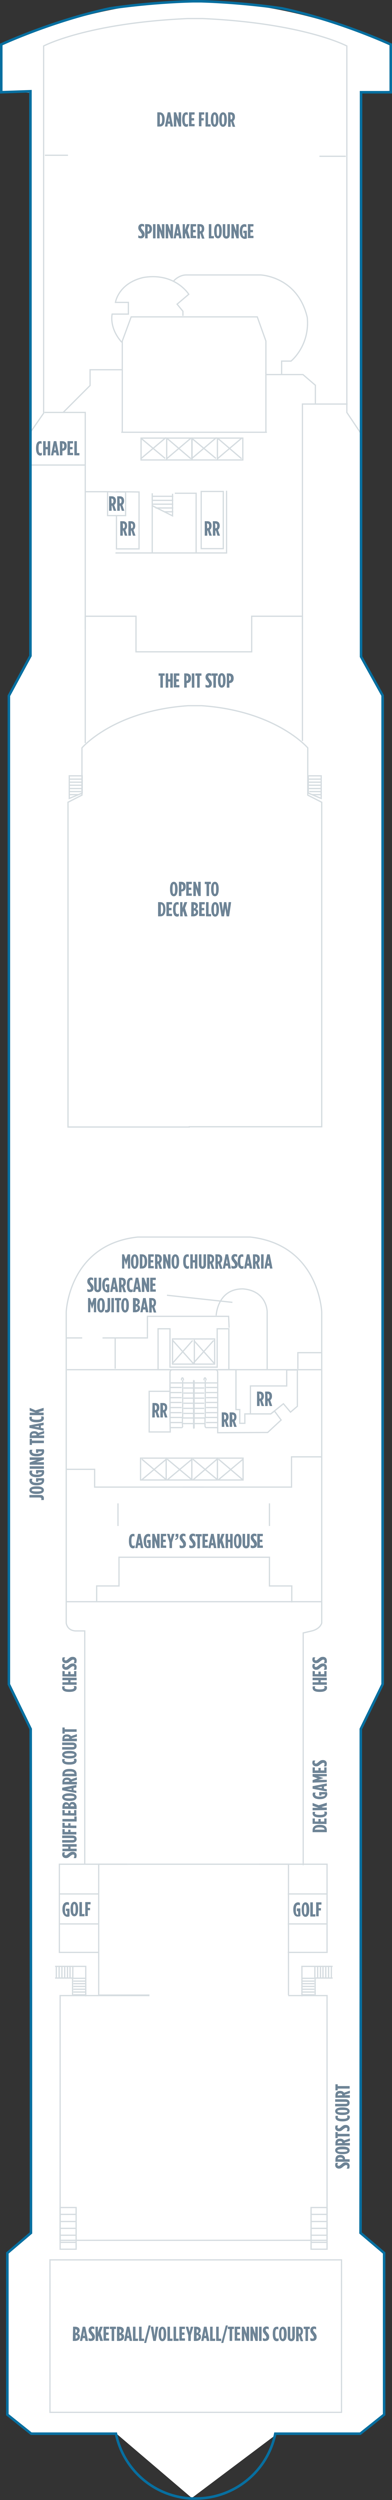 <?xml version="1.0" encoding="utf-8"?>
<!-- Generator: Adobe Illustrator 25.4.1, SVG Export Plug-In . SVG Version: 6.00 Build 0)  -->
<svg version="1.1" id="JADE_DECK_13" xmlns="http://www.w3.org/2000/svg" xmlns:xlink="http://www.w3.org/1999/xlink" x="0px"
	 y="0px" width="154.5px" height="983.8px" viewBox="0 0 154.5 983.8" style="enable-background:new 0 0 154.5 983.8;"
	 xml:space="preserve">
<rect x="0" y="0" width="154.5" height="983.8" fill="#333333" stroke="none"/>
<style type="text/css">
	.st0{fill:#FFFFFF;}
	.st1{fill:none;stroke:#D5DCE0;stroke-width:0.5;}
	.st2{fill:#6E8496;}
	.st3{fill:none;}
	.st4{fill:none;stroke:#076FA0;stroke-miterlimit:10;}
</style>
<g id="JADE_DECK_13_BOTTOM">
	<path class="st0" d="M11.9,36.5L0.2,36.2V17.8c0,0,37-18,78.7-17.3s74.7,17.3,74.7,17.3v18l-11.3,0.3v222l9,16.3v388.3l-9,17.3
		v198.3l9,8.3l0.3,63l-9,7.7l-33.7,0.7l-33.3,25l-29.7-25.3l-33.3-0.3l-9.7-7l-0.3-63.3l9.7-8.3V680.5l-8.7-17V273.8l8.3-16
		L11.9,36.5L11.9,36.5z"/>
	<polygon class="st1" points="65.7,181 65.7,172.4 75.7,172.4 75.7,181 	"/>
	<polygon class="st1" points="55.6,181 55.6,172.4 65.7,172.4 65.7,181 	"/>
	<polygon class="st1" points="85.7,181 85.7,172.4 95.7,172.4 95.7,181 	"/>
	<polygon class="st1" points="75.6,181 75.6,172.4 85.7,172.4 85.7,181 	"/>
	<polyline class="st1" points="33.8,785.6 33.8,773.8 21.7,773.8 	"/>
	<polyline class="st1" points="21.7,778.4 28.6,778.4 28.6,785.4 	"/>
	<line class="st1" x1="22.2" y1="773.9" x2="22.2" y2="778.6"/>
	<line class="st1" x1="28.7" y1="773.9" x2="28.7" y2="778.6"/>
	<line class="st1" x1="27.6" y1="773.9" x2="27.6" y2="778.6"/>
	<line class="st1" x1="26.6" y1="773.9" x2="26.6" y2="778.6"/>
	<line class="st1" x1="25.5" y1="773.9" x2="25.5" y2="778.6"/>
	<line class="st1" x1="24.4" y1="773.9" x2="24.4" y2="778.6"/>
	<line class="st1" x1="23.3" y1="773.9" x2="23.3" y2="778.6"/>
	<line class="st1" x1="28.9" y1="785" x2="33.6" y2="785"/>
	<line class="st1" x1="28.9" y1="778.5" x2="33.6" y2="778.5"/>
	<line class="st1" x1="28.9" y1="779.6" x2="33.6" y2="779.6"/>
	<line class="st1" x1="28.9" y1="780.6" x2="33.6" y2="780.6"/>
	<line class="st1" x1="28.9" y1="781.7" x2="33.6" y2="781.7"/>
	<line class="st1" x1="28.9" y1="782.8" x2="33.6" y2="782.8"/>
	<line class="st1" x1="28.9" y1="783.9" x2="33.6" y2="783.9"/>
	<polyline class="st1" points="119,785.6 119,773.8 131.1,773.8 	"/>
	<polyline class="st1" points="131.1,778.4 124.2,778.4 124.2,785.4 	"/>
	<line class="st1" x1="130.6" y1="773.9" x2="130.6" y2="778.6"/>
	<line class="st1" x1="124.1" y1="773.9" x2="124.1" y2="778.6"/>
	<line class="st1" x1="125.2" y1="773.9" x2="125.2" y2="778.6"/>
	<line class="st1" x1="126.3" y1="773.9" x2="126.3" y2="778.6"/>
	<line class="st1" x1="127.3" y1="773.9" x2="127.3" y2="778.6"/>
	<line class="st1" x1="128.4" y1="773.9" x2="128.4" y2="778.6"/>
	<line class="st1" x1="129.5" y1="773.9" x2="129.5" y2="778.6"/>
	<line class="st1" x1="123.9" y1="785" x2="119.2" y2="785"/>
	<line class="st1" x1="123.9" y1="778.5" x2="119.2" y2="778.5"/>
	<line class="st1" x1="123.9" y1="779.6" x2="119.2" y2="779.6"/>
	<line class="st1" x1="123.9" y1="780.6" x2="119.2" y2="780.6"/>
	<line class="st1" x1="123.9" y1="781.7" x2="119.2" y2="781.7"/>
	<line class="st1" x1="123.9" y1="782.8" x2="119.2" y2="782.8"/>
	<line class="st1" x1="123.9" y1="783.9" x2="119.2" y2="783.9"/>
	<polyline class="st1" points="113.6,785.3 128.9,785.3 128.9,881.6 23.7,881.6 23.7,785.3 58.9,785.3 	"/>
	<polyline class="st1" points="58.9,785.1 38.9,785.1 38.9,733.6 113.7,733.6 113.7,785.1 	"/>
	<polyline class="st1" points="102.2,733.6 128.9,733.6 128.9,768.3 113.4,768.3 	"/>
	<line class="st1" x1="113.4" y1="745.3" x2="128.9" y2="745.3"/>
	<line class="st1" x1="113.4" y1="757.1" x2="128.9" y2="757.1"/>
	<polyline class="st1" points="50.2,733.6 23.4,733.6 23.4,768.3 38.9,768.3 	"/>
	<line class="st1" x1="38.9" y1="745.3" x2="23.4" y2="745.3"/>
	<line class="st1" x1="38.9" y1="757.1" x2="23.4" y2="757.1"/>
	<path class="st1" d="M33.4,733.7v-91.9h-3.4c0,0-3.3,0.2-3.9-3.1V516.3c0,0,1-26.6,28.2-29.5h14.2h3.3h26.8
		c27.2,3,28.2,29.5,28.2,29.5v122.4c-0.8,2.5-3.9,3.1-3.9,3.1l-3.4,0.8V734"/>
	<line class="st1" x1="126.7" y1="630.3" x2="26.2" y2="630.3"/>
	<polyline class="st1" points="38.1,630.4 38.1,624.1 46.9,624.1 46.9,612.8 64.3,612.8 88.8,612.8 106.2,612.8 106.2,624.1 
		115,624.1 115,630.6 	"/>
	<polyline class="st1" points="26.2,578.2 37.3,578.2 37.3,585.2 80.3,585.2 	"/>
	<polyline class="st1" points="126.6,573.3 114.9,573.3 114.9,585.2 71.9,585.2 	"/>
	<polygon class="st1" points="75.6,582.4 75.6,573.8 85.7,573.8 85.7,582.4 	"/>
	<polygon class="st1" points="65.5,582.4 65.5,573.8 75.6,573.8 75.6,582.4 	"/>
	<polygon class="st1" points="85.7,582.4 85.7,573.8 95.8,573.8 95.8,582.4 	"/>
	<polygon class="st1" points="55.4,582.4 55.4,573.8 65.5,573.8 65.5,582.4 	"/>
	<polygon class="st1" points="67,558.2 67,547.5 58.8,547.5 58.8,563.5 67.1,563.5 	"/>
	<polygon class="st1" points="85.6,522.9 85.6,538 81.6,538 70.9,538 67,538 67,522.9 62.3,522.9 62.3,539 70.6,539 81.9,539 
		90.2,539 90.2,522.9 	"/>
	<polyline class="st1" points="26.4,539 46.8,539 58.1,539 126.8,539 	"/>
	<rect x="68" y="526.9" class="st1" width="16.6" height="9.9"/>
	<line class="st1" x1="76.6" y1="527.2" x2="76.6" y2="536.7"/>
	<polygon class="st1" points="114.5,555.7 111.7,552.4 106.7,556.4 98.7,556.4 98.7,545.4 113,545.4 113,539.1 117.2,539.1 
		117.2,553.4 	"/>
	<path class="st1" d="M86,539h7v15.7h1.5v5.4h2v-3.7h10.2l1.5-1.1l2.6,3.5l-5.3,4.9l-19.7,0.1v-5.8v-18c0-0.6-0.4-1-1-1H68
		c-0.6,0-1,0.4-1,1v18.1"/>
	<line class="st1" x1="106.2" y1="591.6" x2="106.2" y2="600.5"/>
	<line class="st1" x1="46.5" y1="600.5" x2="46.5" y2="591.6"/>
	<line class="st1" x1="26.1" y1="526.5" x2="32.4" y2="526.5"/>
	<polyline class="st1" points="40.4,526.5 58.1,526.5 58.1,518 90.1,518 90.3,522.5 	"/>
	<polyline class="st1" points="126.6,532.3 117.4,532.3 117.4,538.7 	"/>
	<path class="st1" d="M85.2,517.7c0,0,0.4-10.6,10.6-10.5c9.5,0.8,9.5,9,9.5,9v23"/>
	<line class="st1" x1="45.4" y1="526.6" x2="45.4" y2="538.6"/>
	<line class="st1" x1="27.5" y1="305.3" x2="32.2" y2="305.3"/>
	<polygon class="st1" points="32.4,312.1 32.4,305.3 27.3,305.3 27.3,314.2 	"/>
	<line class="st1" x1="27.5" y1="306.6" x2="32.2" y2="306.6"/>
	<line class="st1" x1="27.5" y1="307.8" x2="32.2" y2="307.8"/>
	<line class="st1" x1="27.5" y1="309" x2="32.2" y2="309"/>
	<line class="st1" x1="27.5" y1="310.3" x2="32.2" y2="310.3"/>
	<line class="st1" x1="30.9" y1="312.7" x2="27.5" y2="312.7"/>
	<line class="st1" x1="32" y1="311.5" x2="27.5" y2="311.5"/>
	<line class="st1" x1="126.4" y1="305.3" x2="121.6" y2="305.3"/>
	<polygon class="st1" points="121.5,312.1 121.5,305.3 126.6,305.3 126.6,314.2 	"/>
	<line class="st1" x1="126.4" y1="306.6" x2="121.6" y2="306.6"/>
	<line class="st1" x1="126.4" y1="307.8" x2="121.6" y2="307.8"/>
	<line class="st1" x1="126.4" y1="309" x2="121.6" y2="309"/>
	<line class="st1" x1="126.4" y1="310.3" x2="121.6" y2="310.3"/>
	<line class="st1" x1="123" y1="312.7" x2="126.4" y2="312.7"/>
	<line class="st1" x1="121.9" y1="311.5" x2="126.4" y2="311.5"/>
	<polyline class="st1" points="33.6,292.4 33.6,242.5 53.6,242.5 53.6,256.5 75.7,256.5 77.1,256.5 99.2,256.5 99.2,242.5 
		119.2,242.5 119.2,291.6 	"/>
	<polyline class="st1" points="33.6,247.5 33.6,162.3 17.5,162.3 	"/>
	<polyline class="st1" points="119.2,247.5 119.2,159 137,159 	"/>
	<line class="st1" x1="33.5" y1="183" x2="12" y2="183"/>
	<polyline class="st1" points="24.9,162.3 35.5,151.7 35.5,145.5 48.2,145.5 48.2,134.2 51.7,124.7 87,124.7 101.4,124.7 
		104.8,134.2 104.8,147.4 119.4,147.4 124.3,151.6 124.3,158.9 	"/>
	<path class="st1" d="M48,134.7c-5.1-5.7-3.8-11.1-3.8-11.1h6.4V119h-5.1c0,0,1.1-7.5,11-9.8c12.5-2.1,17.9,6.6,17.9,6.6l-4.6,3.9
		l2.3,2.8v1.8"/>
	<path class="st1" d="M68.5,110.5c0,0,2-2.3,4.9-2.3s29.3,0,29.3,0s14.6,0.5,18.4,16.7c1.1,11.2-6.4,17.2-6.4,17.2H111v5.1"/>
	<line class="st1" x1="17.7" y1="61.1" x2="26.8" y2="61.1"/>
	<line class="st1" x1="125.9" y1="61.5" x2="136.3" y2="61.5"/>
	<line class="st1" x1="47.8" y1="170.1" x2="105.2" y2="170.1"/>
	<path class="st1" d="M12.2,169.8l5-7.2l0-144.5c0,0,16.9-9,56.8-10.8h5.9c39.9,1.8,56.8,10.8,56.8,10.8v144.2l5.3,7.9"/>
	<polyline class="st1" points="89.3,193.1 89.3,217.6 45.5,217.6 	"/>
	<line class="st1" x1="60" y1="194.1" x2="60" y2="217.6"/>
	<polyline class="st1" points="77.3,217.6 77.3,194.1 68.9,194.1 	"/>
	<polyline class="st1" points="68,194.3 68,203 59.8,198.9 	"/>
	<line class="st1" x1="59.8" y1="195.3" x2="68.3" y2="195.3"/>
	<line class="st1" x1="59.8" y1="196.9" x2="68.3" y2="196.9"/>
	<line class="st1" x1="59.8" y1="198.4" x2="68.3" y2="198.4"/>
	<line class="st1" x1="61.3" y1="199.9" x2="68.3" y2="199.9"/>
	<line class="st1" x1="64.8" y1="201.4" x2="68.3" y2="201.4"/>
	<polygon class="st1" points="45.9,193.5 45.9,193.6 49.5,193.6 49.5,202.9 45.9,202.9 45.9,216 54.8,216 54.8,193.6 	"/>
	<polyline class="st1" points="45.9,193.6 42.4,193.5 42.4,202.9 45.9,202.9 	"/>
	<rect x="79.3" y="193.4" class="st1" width="8.7" height="22.5"/>
	<line class="st1" x1="23.6" y1="882.4" x2="29.9" y2="882.4"/>
	<line class="st1" x1="23.6" y1="879.6" x2="29.9" y2="879.6"/>
	<line class="st1" x1="23.6" y1="876.9" x2="29.9" y2="876.9"/>
	<line class="st1" x1="23.6" y1="874.2" x2="29.9" y2="874.2"/>
	<line class="st1" x1="23.6" y1="871.4" x2="29.9" y2="871.4"/>
	<rect x="23.7" y="868.7" class="st1" width="6.3" height="16.4"/>
	<line class="st1" x1="122.5" y1="882.4" x2="128.9" y2="882.4"/>
	<line class="st1" x1="122.5" y1="879.6" x2="128.9" y2="879.6"/>
	<line class="st1" x1="122.5" y1="876.9" x2="128.9" y2="876.9"/>
	<line class="st1" x1="122.5" y1="874.2" x2="128.9" y2="874.2"/>
	<line class="st1" x1="122.5" y1="871.4" x2="128.9" y2="871.4"/>
	<rect x="122.6" y="868.7" class="st1" width="6.3" height="16.4"/>
	<line class="st1" x1="48.2" y1="145.7" x2="48.2" y2="170.1"/>
	<line class="st1" x1="104.8" y1="146.4" x2="104.8" y2="170.2"/>
	<line class="st1" x1="42.4" y1="193.5" x2="33.6" y2="193.5"/>
	<line class="st1" x1="65.6" y1="180.6" x2="75.4" y2="172.3"/>
	<line class="st1" x1="75.2" y1="180.5" x2="65.6" y2="172.3"/>
	<line class="st1" x1="55.4" y1="180.6" x2="65.4" y2="172.2"/>
	<line class="st1" x1="65.1" y1="180.4" x2="55.5" y2="172.4"/>
	<line class="st1" x1="85.6" y1="180.6" x2="95.4" y2="172.3"/>
	<line class="st1" x1="95.2" y1="180.5" x2="85.6" y2="172.3"/>
	<line class="st1" x1="75.4" y1="180.6" x2="85.3" y2="172.2"/>
	<line class="st1" x1="85.1" y1="180.4" x2="75.5" y2="172.4"/>
	<line class="st1" x1="86" y1="582.4" x2="95.8" y2="574.2"/>
	<line class="st1" x1="95.9" y1="582.5" x2="86.1" y2="574.2"/>
	<line class="st1" x1="75.9" y1="582.5" x2="85.8" y2="574"/>
	<line class="st1" x1="85.7" y1="582.3" x2="76" y2="574.2"/>
	<line class="st1" x1="65.9" y1="582.4" x2="75.7" y2="574.2"/>
	<line class="st1" x1="75.6" y1="582.3" x2="65.9" y2="574.2"/>
	<line class="st1" x1="55.8" y1="582.4" x2="65.7" y2="574.1"/>
	<line class="st1" x1="65.5" y1="582.3" x2="55.9" y2="574.2"/>
	<line class="st1" x1="76.3" y1="536.7" x2="68.1" y2="527.5"/>
	<line class="st1" x1="67.8" y1="536.7" x2="75.9" y2="527.5"/>
	<line class="st1" x1="84.6" y1="536.7" x2="76.4" y2="527.5"/>
	<line class="st1" x1="76" y1="536.7" x2="84.2" y2="527.5"/>
	<path class="st1" d="M71.6,561.8c0.2,0,0.4-0.3,0.4-0.8"/>
	<line class="st1" x1="67" y1="561.8" x2="71.6" y2="561.8"/>
	<line class="st1" x1="71.9" y1="561" x2="71.9" y2="558"/>
	<line class="st1" x1="71.9" y1="558" x2="80.8" y2="558"/>
	<path class="st1" d="M80.8,561c0,0.4,0.2,0.8,0.4,0.8"/>
	<line class="st1" x1="80.8" y1="558" x2="80.8" y2="561"/>
	<line class="st1" x1="81.2" y1="561.8" x2="85.8" y2="561.8"/>
	<line class="st1" x1="76.3" y1="543.2" x2="76.3" y2="562.1"/>
	<line class="st1" x1="76.5" y1="543.2" x2="76.5" y2="562.1"/>
	<line class="st1" x1="67.3" y1="544.2" x2="76.3" y2="544.2"/>
	<line class="st1" x1="76.3" y1="562.1" x2="76.5" y2="562.1"/>
	<line class="st1" x1="76.3" y1="543.2" x2="76.5" y2="543.2"/>
	<line class="st1" x1="76.5" y1="544.2" x2="85.8" y2="544.2"/>
	<line class="st1" x1="76.5" y1="546.2" x2="80.5" y2="546.2"/>
	<line class="st1" x1="76.5" y1="548.2" x2="80.5" y2="548.2"/>
	<line class="st1" x1="76.5" y1="550.2" x2="80.5" y2="550.2"/>
	<line class="st1" x1="76.5" y1="552.2" x2="80.5" y2="552.2"/>
	<line class="st1" x1="76.5" y1="554.2" x2="80.5" y2="554.2"/>
	<line class="st1" x1="76.5" y1="556.2" x2="80.5" y2="556.2"/>
	<line class="st1" x1="76.5" y1="560.2" x2="80.8" y2="560.2"/>
	<line class="st1" x1="72.3" y1="546.2" x2="76.3" y2="546.2"/>
	<line class="st1" x1="72.3" y1="548.2" x2="76.3" y2="548.2"/>
	<line class="st1" x1="72.3" y1="550.2" x2="76.3" y2="550.2"/>
	<line class="st1" x1="72.3" y1="552.2" x2="76.3" y2="552.2"/>
	<line class="st1" x1="72.3" y1="554.2" x2="76.3" y2="554.2"/>
	<line class="st1" x1="72.3" y1="556.2" x2="76.3" y2="556.2"/>
	<line class="st1" x1="71.9" y1="560.2" x2="76.3" y2="560.2"/>
	<line class="st1" x1="85.9" y1="559.8" x2="81.2" y2="559.8"/>
	<line class="st1" x1="85.8" y1="557.8" x2="80.7" y2="557.8"/>
	<line class="st1" x1="85.9" y1="555.9" x2="81.2" y2="555.9"/>
	<line class="st1" x1="85.8" y1="553.9" x2="81.2" y2="553.9"/>
	<line class="st1" x1="72" y1="559.8" x2="67.1" y2="559.8"/>
	<line class="st1" x1="72" y1="557.8" x2="67.1" y2="557.8"/>
	<line class="st1" x1="71.6" y1="555.9" x2="67.1" y2="555.9"/>
	<line class="st1" x1="71.6" y1="553.9" x2="67.1" y2="553.9"/>
	<path class="st1" d="M81.2,543c0-0.4-0.2-0.8-0.4-0.8c-0.2,0-0.4,0.3-0.4,0.8l0,0"/>
	<line class="st1" x1="80.5" y1="543" x2="80.5" y2="543.2"/>
	<line class="st1" x1="81.2" y1="543" x2="81.2" y2="543.2"/>
	<path class="st1" d="M72.3,543c0-0.4-0.2-0.8-0.4-0.8c-0.2,0-0.4,0.3-0.4,0.8l0,0"/>
	<line class="st1" x1="71.6" y1="543" x2="71.6" y2="543.2"/>
	<line class="st1" x1="72.3" y1="543" x2="72.3" y2="543.2"/>
	<line class="st1" x1="80.9" y1="543.2" x2="80.9" y2="557.8"/>
	<line class="st1" x1="85.8" y1="550" x2="81.2" y2="550"/>
	<line class="st1" x1="85.8" y1="548" x2="81.2" y2="548"/>
	<line class="st1" x1="85.7" y1="546" x2="81.2" y2="546"/>
	<line class="st1" x1="85.8" y1="551.9" x2="81.2" y2="551.9"/>
	<line class="st1" x1="72" y1="543.2" x2="72" y2="558.1"/>
	<line class="st1" x1="71.6" y1="550" x2="67.1" y2="550"/>
	<line class="st1" x1="71.6" y1="548" x2="67.2" y2="548"/>
	<line class="st1" x1="71.6" y1="546" x2="67.2" y2="546"/>
	<line class="st1" x1="71.6" y1="551.9" x2="67" y2="551.9"/>
	<path class="st1" d="M74.6,443.4h52.2V315.7l-5.5-2.8v-18.6c0,0-12.5-14.6-41.9-16.6h-5.2c-29.5,2-41.9,16.6-41.9,16.6v18.6
		l-5.5,2.8v127.8H65H74.6z"/>
	<polygon class="st1" points="19.7,943.3 19.7,949.3 134.6,949.3 134.6,943.3 134.6,889.3 19.7,889.3 	"/>
	<line class="st1" x1="91.6" y1="512.5" x2="65.8" y2="509.7"/>
	<path class="st2" d="M80.7,205.1h1c1,0,1.7,0.5,1.7,1.8v0.1c0,0.7-0.3,1.2-0.7,1.5l0.8,2.3h-1l-0.6-2h-0.2v2h-1
		C80.7,210.7,80.7,205.1,80.7,205.1z M81.7,207.9c0.4,0,0.7-0.2,0.7-0.9v-0.1c0-0.7-0.3-0.9-0.8-0.9h0L81.7,207.9L81.7,207.9z
		 M83.9,205.1h1c1,0,1.7,0.5,1.7,1.8v0.1c0,0.7-0.3,1.2-0.7,1.5l0.8,2.3h-1l-0.6-2h-0.2v2h-1C83.9,210.7,83.9,205.1,83.9,205.1z
		 M84.9,207.9c0.4,0,0.7-0.2,0.7-0.9v-0.1c0-0.7-0.3-0.9-0.8-0.9h0L84.9,207.9L84.9,207.9z"/>
	<path class="st2" d="M47.4,205.1h1c1,0,1.7,0.5,1.7,1.8v0.1c0,0.7-0.3,1.2-0.7,1.5l0.8,2.3h-1l-0.6-2h-0.2v2h-1L47.4,205.1
		L47.4,205.1z M48.5,207.9c0.4,0,0.7-0.2,0.7-0.9v-0.1c0-0.7-0.3-0.9-0.8-0.9h0L48.5,207.9L48.5,207.9z M50.6,205.1h1
		c1,0,1.7,0.5,1.7,1.8v0.1c0,0.7-0.3,1.2-0.7,1.5l0.8,2.3h-1l-0.6-2h-0.2v2h-1L50.6,205.1L50.6,205.1z M51.7,207.9
		c0.4,0,0.7-0.2,0.7-0.9v-0.1c0-0.7-0.3-0.9-0.8-0.9h0L51.7,207.9L51.7,207.9z"/>
	<path class="st2" d="M43,195.3h1c1,0,1.7,0.5,1.7,1.8v0.1c0,0.7-0.3,1.2-0.7,1.5l0.8,2.3h-1l-0.6-2H44v2h-1L43,195.3L43,195.3z
		 M44,198.1c0.4,0,0.7-0.2,0.7-0.9v-0.1c0-0.7-0.3-0.9-0.8-0.9h0L44,198.1L44,198.1z M46.2,195.3h1c1,0,1.7,0.5,1.7,1.8v0.1
		c0,0.7-0.3,1.2-0.7,1.5l0.8,2.3h-1l-0.6-2h-0.2v2h-1V195.3z M47.2,198.1c0.4,0,0.7-0.2,0.7-0.9v-0.1c0-0.7-0.3-0.9-0.8-0.9h0
		L47.2,198.1L47.2,198.1z"/>
	<path class="st2" d="M60.1,552.1h1c1,0,1.7,0.5,1.7,1.8v0.1c0,0.7-0.3,1.2-0.7,1.5l0.8,2.3h-1l-0.6-2H61v2h-1L60.1,552.1
		L60.1,552.1z M61.1,554.9c0.4,0,0.7-0.2,0.7-0.9v-0.1c0-0.7-0.3-0.9-0.8-0.9h0L61.1,554.9L61.1,554.9z M63.2,552.1h1
		c1,0,1.7,0.5,1.7,1.8v0.1c0,0.7-0.3,1.2-0.7,1.5l0.8,2.3h-1l-0.6-2h-0.2v2h-1V552.1z M64.3,554.9c0.4,0,0.7-0.2,0.7-0.9v-0.1
		c0-0.7-0.3-0.9-0.8-0.9h0L64.3,554.9L64.3,554.9z"/>
	<path class="st2" d="M87.4,555.8h1c1,0,1.7,0.5,1.7,1.8v0.1c0,0.7-0.3,1.2-0.7,1.5l0.8,2.3h-1l-0.6-2h-0.2v2h-1
		C87.4,561.4,87.4,555.8,87.4,555.8z M88.4,558.6c0.4,0,0.7-0.2,0.7-0.9v-0.1c0-0.7-0.3-0.9-0.8-0.9h0L88.4,558.6L88.4,558.6z
		 M90.5,555.8h1c1,0,1.7,0.5,1.7,1.8v0.1c0,0.7-0.3,1.2-0.7,1.5l0.8,2.3h-1l-0.6-2h-0.2v2h-1L90.5,555.8L90.5,555.8z M91.6,558.6
		c0.4,0,0.7-0.2,0.7-0.9v-0.1c0-0.7-0.3-0.9-0.8-0.9h0L91.6,558.6L91.6,558.6z"/>
	<path class="st2" d="M101.3,547.6h1c1,0,1.7,0.5,1.7,1.8v0.1c0,0.7-0.3,1.2-0.7,1.5l0.8,2.3h-1l-0.6-2h-0.2v2h-1
		C101.3,553.2,101.3,547.6,101.3,547.6z M102.3,550.4c0.4,0,0.7-0.2,0.7-0.9v-0.1c0-0.7-0.3-0.9-0.8-0.9h0L102.3,550.4L102.3,550.4z
		 M104.5,547.6h1c1,0,1.7,0.5,1.7,1.8v0.1c0,0.7-0.3,1.2-0.7,1.5l0.8,2.3h-1l-0.6-2h-0.2v2h-1C104.5,553.2,104.5,547.6,104.5,547.6z
		 M105.5,550.4c0.4,0,0.7-0.2,0.7-0.9v-0.1c0-0.7-0.3-0.9-0.8-0.9h0L105.5,550.4L105.5,550.4z"/>
	<path class="st2" d="M67,350v-0.3c0-1.8,0.6-2.7,1.5-2.7c0.9,0,1.5,0.9,1.5,2.7v0.3c0,1.8-0.6,2.7-1.5,2.7
		C67.6,352.7,67,351.8,67,350z M69,350v-0.3c0-1.4-0.2-1.8-0.5-1.8c-0.3,0-0.5,0.4-0.5,1.8v0.3c0,1.4,0.2,1.8,0.5,1.8
		C68.8,351.8,69,351.4,69,350z M70.5,347h0.9c1.1,0,1.8,0.6,1.8,1.9v0c0,1.3-0.7,1.9-1.7,1.9h0v1.8h-1V347z M71.5,350
		c0.4,0,0.7-0.3,0.7-1v0c0-0.7-0.3-1-0.7-1h0L71.5,350L71.5,350L71.5,350z M73.5,347h2.1v0.9h-1.2v1.4h1v0.9h-1v1.4h1.2v0.9h-2.2
		V347z M76.2,347h0.9l1,2.8V347h1v5.6h-0.9l-1-3v3h-1V347z M81.4,347.9h-0.7V347h2.4v0.9h-0.7v4.7h-1
		C81.4,352.6,81.4,347.9,81.4,347.9z M83.2,350v-0.3c0-1.8,0.6-2.7,1.5-2.7c0.9,0,1.5,0.9,1.5,2.7v0.3c0,1.8-0.6,2.7-1.5,2.7
		C83.8,352.7,83.2,351.8,83.2,350z M85.2,350v-0.3c0-1.4-0.2-1.8-0.5-1.8s-0.5,0.4-0.5,1.8v0.3c0,1.4,0.2,1.8,0.5,1.8
		S85.2,351.4,85.2,350z M62.3,355h0.9c1.2,0,2,0.9,2,2.7v0.2c0,1.8-0.7,2.7-2,2.7h-0.9V355z M63.4,359.7c0.5,0,0.9-0.4,0.9-1.8v-0.2
		c0-1.4-0.4-1.8-0.9-1.8h0L63.4,359.7L63.4,359.7z M65.7,355h2.1v0.9h-1.2v1.4h1v0.9h-1v1.4h1.2v0.9h-2.2V355z M68.2,357.9v-0.2
		c0-2,0.7-2.7,1.6-2.7c0.3,0,0.4,0,0.6,0.1v1c-0.2-0.1-0.4-0.2-0.5-0.2c-0.4,0-0.7,0.4-0.7,1.8v0.2c0,1.5,0.3,1.8,0.8,1.8
		c0.2,0,0.3-0.1,0.5-0.2v1c-0.2,0.1-0.4,0.2-0.7,0.2C68.8,360.7,68.2,359.9,68.2,357.9z M70.9,355h1v2.3l0.8-2.3h1.1l-0.9,2.4l1,3.2
		h-1.1l-0.6-2.1l-0.2,0.6v1.5h-1V355z M75.4,355h0.8c0.9,0,1.8,0.4,1.8,1.4v0c0,0.7-0.4,1.1-0.8,1.3c0.5,0.2,0.9,0.5,0.9,1.2v0.1
		c0,1-0.8,1.6-1.9,1.6h-0.9C75.4,360.6,75.4,355,75.4,355z M76.4,357.4c0.4,0,0.7-0.2,0.7-0.7v0c0-0.5-0.3-0.7-0.7-0.7h0L76.4,357.4
		L76.4,357.4z M76.4,359.7c0.4,0,0.8-0.3,0.8-0.7v0c0-0.5-0.3-0.7-0.8-0.7h0L76.4,359.7L76.4,359.7L76.4,359.7z M78.6,355h2.1v0.9
		h-1.2v1.4h1v0.9h-1v1.4h1.2v0.9h-2.2V355z M81.2,355h1v4.7h1v0.9h-2V355z M83.3,358v-0.3c0-1.8,0.6-2.7,1.5-2.7s1.5,0.9,1.5,2.7
		v0.3c0,1.8-0.6,2.7-1.5,2.7S83.3,359.8,83.3,358z M85.3,358v-0.3c0-1.4-0.2-1.8-0.5-1.8s-0.5,0.4-0.5,1.8v0.3
		c0,1.4,0.2,1.8,0.5,1.8S85.3,359.4,85.3,358z M86.4,355h1l0.4,3.4l0.5-3.4h0.9l0.5,3.4l0.4-3.4h1l-0.8,5.6h-1l-0.5-3.3l-0.5,3.3h-1
		L86.4,355z"/>
	<path class="st2" d="M54.5,93.6v-1c0.3,0.2,0.6,0.3,0.9,0.3c0.3,0,0.5-0.1,0.5-0.5v0c0-0.3-0.1-0.4-0.5-1c-0.7-0.8-0.9-1.1-0.9-1.8
		v0c0-0.9,0.6-1.5,1.4-1.5c0.4,0,0.6,0.1,0.9,0.2v1c-0.3-0.2-0.5-0.3-0.7-0.3c-0.3,0-0.5,0.2-0.5,0.5v0c0,0.3,0.1,0.4,0.5,0.9
		c0.8,0.9,0.9,1.2,0.9,1.9v0c0,0.9-0.6,1.5-1.4,1.5C55.1,93.8,54.8,93.7,54.5,93.6z M57.2,88.2h0.9c1.1,0,1.8,0.6,1.8,1.9v0
		c0,1.3-0.7,1.9-1.7,1.9h0v1.8h-1V88.2z M58.2,91.1c0.4,0,0.7-0.3,0.7-1v0c0-0.7-0.3-1-0.7-1h0L58.2,91.1L58.2,91.1z M60.3,88.2h1
		v5.6h-1V88.2z M61.9,88.2h0.9l1,2.8v-2.8h1v5.6h-0.9l-1-3v3h-1C61.9,93.8,61.9,88.2,61.9,88.2z M65.3,88.2h0.9l1,2.8v-2.8h1v5.6
		h-0.9l-1-3v3h-1C65.3,93.8,65.3,88.2,65.3,88.2z M69.5,88.2h1l1.1,5.6h-1l-0.2-1.1h-0.9l-0.2,1.1h-0.9L69.5,88.2z M70.3,91.8L70,90
		l-0.3,1.8H70.3z M71.9,88.2h1v2.3l0.8-2.3h1.1l-0.9,2.4l1,3.2h-1.1l-0.6-2.1l-0.2,0.6v1.5h-1V88.2z M75.2,88.2h2.1v0.9h-1.2v1.4h1
		v0.9h-1v1.4h1.2v0.9h-2.2V88.2z M77.8,88.2h1c1,0,1.7,0.5,1.7,1.8v0.1c0,0.7-0.3,1.2-0.7,1.5l0.8,2.3h-1l-0.6-2h-0.2v2h-1
		L77.8,88.2L77.8,88.2z M78.8,91c0.4,0,0.7-0.2,0.7-0.9V90c0-0.7-0.3-0.9-0.8-0.9h0L78.8,91L78.8,91z M82.3,88.2h1v4.7h1v0.9h-2
		V88.2z M84.4,91.1v-0.3c0-1.8,0.6-2.7,1.5-2.7s1.5,0.9,1.5,2.7v0.3c0,1.8-0.6,2.7-1.5,2.7S84.4,93,84.4,91.1z M86.4,91.1v-0.3
		c0-1.4-0.2-1.8-0.5-1.8s-0.5,0.4-0.5,1.8v0.3c0,1.4,0.2,1.8,0.5,1.8S86.4,92.6,86.4,91.1z M87.8,92.2v-4h1v4.1
		c0,0.5,0.2,0.7,0.4,0.7c0.2,0,0.4-0.2,0.4-0.7v-4.1h1v4c0,1.2-0.6,1.7-1.4,1.7C88.4,93.9,87.8,93.3,87.8,92.2z M91.2,88.2h0.9
		l1,2.8v-2.8h1v5.6h-0.9l-1-3v3h-1L91.2,88.2L91.2,88.2z M94.5,91.1v-0.2c0-1.8,0.8-2.7,1.9-2.7c0.3,0,0.5,0.1,0.7,0.2v1
		c-0.2-0.1-0.5-0.2-0.7-0.2c-0.6,0-0.9,0.6-0.9,1.8v0.3c0,1.5,0.4,1.8,0.8,1.8c0,0,0,0,0.1,0v-1.4h-0.5v-0.9h1.4v3
		c-0.4,0.2-0.6,0.2-1,0.2C95.3,93.8,94.5,93.1,94.5,91.1z M97.8,88.2h2.1v0.9h-1.2v1.4h1v0.9h-1v1.4h1.2v0.9h-2.2V88.2z"/>
	<path class="st2" d="M63.2,265.9h-0.7V265h2.4v0.9h-0.7v4.7h-1L63.2,265.9L63.2,265.9z M65.3,265h1v2.3h0.8V265h1v5.6h-1v-2.4h-0.8
		v2.4h-1V265z M68.6,265h2.1v0.9h-1.2v1.4h1v0.9h-1v1.4h1.2v0.9h-2.2V265z M72.6,265h0.9c1.1,0,1.8,0.6,1.8,1.9v0
		c0,1.3-0.7,1.9-1.7,1.9h0v1.8h-1V265z M73.5,267.9c0.4,0,0.7-0.3,0.7-1v0c0-0.7-0.3-1-0.7-1h0L73.5,267.9L73.5,267.9L73.5,267.9z
		 M75.6,265h1v5.6h-1V265z M77.7,265.9H77V265h2.4v0.9h-0.7v4.7h-1L77.7,265.9L77.7,265.9z M81,270.4v-1c0.3,0.2,0.6,0.3,0.9,0.3
		c0.3,0,0.5-0.1,0.5-0.5v0c0-0.3-0.1-0.4-0.5-1c-0.7-0.8-0.9-1.1-0.9-1.8v0c0-0.9,0.6-1.5,1.4-1.5c0.4,0,0.6,0.1,0.9,0.2v1
		c-0.3-0.2-0.5-0.3-0.7-0.3c-0.3,0-0.5,0.2-0.5,0.5v0c0,0.3,0.1,0.4,0.5,0.9c0.8,0.9,0.9,1.2,0.9,1.9v0c0,0.9-0.6,1.5-1.4,1.5
		C81.6,270.6,81.2,270.5,81,270.4z M84.1,265.9h-0.7V265h2.4v0.9h-0.7v4.7h-1L84.1,265.9L84.1,265.9z M85.9,267.9v-0.3
		c0-1.8,0.6-2.7,1.5-2.7s1.5,0.9,1.5,2.7v0.3c0,1.8-0.6,2.7-1.5,2.7S85.9,269.7,85.9,267.9z M87.9,267.9v-0.3c0-1.4-0.2-1.8-0.5-1.8
		s-0.5,0.4-0.5,1.8v0.3c0,1.4,0.2,1.8,0.5,1.8S87.9,269.3,87.9,267.9z M89.4,265h0.9c1.1,0,1.8,0.6,1.8,1.9v0c0,1.3-0.7,1.9-1.7,1.9
		h0v1.8h-1V265z M90.3,267.9c0.4,0,0.7-0.3,0.7-1v0c0-0.7-0.3-1-0.7-1h0L90.3,267.9L90.3,267.9L90.3,267.9z"/>
	<path class="st2" d="M62,44.2h0.9c1.2,0,2,0.9,2,2.7v0.2c0,1.8-0.7,2.7-2,2.7H62V44.2z M63,48.9c0.5,0,0.9-0.4,0.9-1.8v-0.2
		c0-1.4-0.4-1.8-0.9-1.8h0L63,48.9L63,48.9z M66.1,44.2h1l1.1,5.6h-1L67,48.7h-0.9L66,49.8H65L66.1,44.2z M66.9,47.8L66.6,46
		l-0.3,1.8H66.9z M68.5,44.2h0.9l1,2.8v-2.8h1v5.6h-0.9l-1-3v3h-1V44.2z M71.8,47.1v-0.2c0-2,0.7-2.7,1.6-2.7c0.3,0,0.4,0,0.6,0.1v1
		c-0.2-0.1-0.4-0.2-0.5-0.2c-0.4,0-0.7,0.4-0.7,1.8v0.2c0,1.5,0.3,1.8,0.8,1.8c0.2,0,0.3-0.1,0.5-0.2v1c-0.2,0.1-0.4,0.2-0.7,0.2
		C72.5,49.9,71.8,49.1,71.8,47.1z M74.6,44.2h2.1v0.9h-1.2v1.4h1v0.9h-1v1.4h1.2v0.9h-2.2V44.2z M78.5,44.2h2v0.9h-1.1v1.4h0.9v0.9
		h-0.9v2.3h-1V44.2z M81,44.2h1v4.7h1v0.9h-2V44.2z M83.1,47.2v-0.3c0-1.8,0.6-2.7,1.5-2.7s1.5,0.9,1.5,2.7v0.3
		c0,1.8-0.6,2.7-1.5,2.7S83.1,49,83.1,47.2z M85.1,47.2v-0.3c0-1.4-0.2-1.8-0.5-1.8s-0.5,0.4-0.5,1.8v0.3c0,1.4,0.2,1.8,0.5,1.8
		S85.1,48.6,85.1,47.2z M86.4,47.2v-0.3c0-1.8,0.6-2.7,1.5-2.7s1.5,0.9,1.5,2.7v0.3c0,1.8-0.6,2.7-1.5,2.7S86.4,49,86.4,47.2z
		 M88.4,47.2v-0.3c0-1.4-0.2-1.8-0.5-1.8s-0.5,0.4-0.5,1.8v0.3c0,1.4,0.2,1.8,0.5,1.8S88.4,48.6,88.4,47.2z M89.9,44.2h1
		c1,0,1.7,0.5,1.7,1.8v0.1c0,0.7-0.3,1.2-0.7,1.5l0.8,2.3h-1l-0.6-2h-0.2v2h-1V44.2z M90.9,47c0.4,0,0.7-0.2,0.7-0.9V46
		c0-0.7-0.3-0.9-0.8-0.9h0L90.9,47L90.9,47z"/>
	<path class="st2" d="M14.2,176.5v-0.2c0-2,0.7-2.7,1.6-2.7c0.3,0,0.4,0,0.6,0.1v1c-0.2-0.1-0.4-0.2-0.5-0.2c-0.4,0-0.7,0.4-0.7,1.8
		v0.2c0,1.5,0.3,1.8,0.8,1.8c0.2,0,0.3-0.1,0.5-0.2v1c-0.2,0.1-0.4,0.2-0.7,0.2C14.9,179.2,14.2,178.4,14.2,176.5z M17,173.6h1v2.3
		h0.8v-2.3h1v5.6h-1v-2.4H18v2.4h-1V173.6z M21.2,173.6h1l1.1,5.6h-1l-0.2-1.1h-0.9l-0.2,1.1h-0.9L21.2,173.6z M22,177.2l-0.3-1.8
		l-0.3,1.8H22z M23.6,173.6h0.9c1.1,0,1.8,0.6,1.8,1.9v0c0,1.3-0.7,1.9-1.7,1.9h0v1.8h-1L23.6,173.6L23.6,173.6z M24.6,176.5
		c0.4,0,0.7-0.3,0.7-1v0c0-0.7-0.3-1-0.7-1h0L24.6,176.5L24.6,176.5L24.6,176.5z M26.7,173.6h2.1v0.9h-1.2v1.4h1v0.9h-1v1.4h1.2v0.9
		h-2.2V173.6z M29.3,173.6h1v4.7h1v0.9h-2V173.6z"/>
	<path class="st2" d="M27.4,665.8h-0.2c-2,0-2.7-0.7-2.7-1.6c0-0.3,0-0.4,0.1-0.6h1c-0.1,0.2-0.2,0.4-0.2,0.5c0,0.4,0.4,0.7,1.8,0.7
		h0.2c1.5,0,1.8-0.3,1.8-0.8c0-0.2-0.1-0.3-0.2-0.5h1c0.1,0.2,0.2,0.4,0.2,0.7C30.2,665.1,29.4,665.8,27.4,665.8z M24.6,663v-1h2.3
		v-0.8h-2.3v-1h5.6v1h-2.4v0.8h2.4v1H24.6z M24.6,659.7v-2.1h0.9v1.2h1.4v-1h0.9v1h1.4v-1.2h0.9v2.2L24.6,659.7L24.6,659.7z
		 M30,657.1h-1c0.2-0.3,0.3-0.6,0.3-0.9c0-0.3-0.1-0.5-0.5-0.5h0c-0.3,0-0.4,0.1-1,0.5c-0.8,0.7-1.1,0.9-1.8,0.9h0
		c-0.9,0-1.5-0.6-1.5-1.4c0-0.4,0.1-0.6,0.2-0.9h1c-0.2,0.3-0.3,0.5-0.3,0.7c0,0.3,0.2,0.5,0.5,0.5h0c0.3,0,0.4-0.1,0.9-0.5
		c0.9-0.8,1.2-0.9,1.9-0.9h0c0.9,0,1.5,0.6,1.5,1.4C30.2,656.5,30.1,656.9,30,657.1z M30,654.5h-1c0.2-0.3,0.3-0.6,0.3-0.9
		c0-0.3-0.1-0.5-0.5-0.5h0c-0.3,0-0.4,0.1-1,0.5c-0.8,0.7-1.1,0.9-1.8,0.9h0c-0.9,0-1.5-0.6-1.5-1.4c0-0.4,0.1-0.6,0.2-0.9h1
		c-0.2,0.3-0.3,0.5-0.3,0.7c0,0.3,0.2,0.5,0.5,0.5h0c0.3,0,0.4-0.1,0.9-0.5c0.9-0.8,1.2-0.9,1.9-0.9h0c0.9,0,1.5,0.6,1.5,1.4
		C30.2,653.9,30.1,654.3,30,654.5z"/>
	<path class="st2" d="M30,731.2h-1c0.2-0.3,0.3-0.6,0.3-0.9c0-0.3-0.1-0.5-0.5-0.5h0c-0.3,0-0.4,0.1-1,0.5c-0.8,0.7-1.1,0.9-1.8,0.9
		h0c-0.9,0-1.5-0.6-1.5-1.4c0-0.4,0.1-0.6,0.2-0.9h1c-0.2,0.3-0.3,0.5-0.3,0.7c0,0.3,0.2,0.5,0.5,0.5h0c0.3,0,0.4-0.1,0.9-0.5
		c0.9-0.8,1.2-0.9,1.9-0.9h0c0.9,0,1.5,0.6,1.5,1.4C30.2,730.6,30.1,730.9,30,731.2z M24.6,728.5v-1h2.3v-0.8h-2.3v-1h5.6v1h-2.4
		v0.8h2.4v1H24.6z M28.5,725.1h-4v-1h4.1c0.5,0,0.7-0.2,0.7-0.4c0-0.2-0.2-0.4-0.7-0.4h-4.1v-1h4c1.2,0,1.7,0.6,1.7,1.4
		C30.2,724.5,29.7,725.1,28.5,725.1z M24.6,721.8v-2h0.9v1.1h1.4v-0.9h0.9v0.9h2.3v1H24.6z M24.6,719.3v-2h0.9v1.1h1.4v-0.9h0.9v0.9
		h2.3v1L24.6,719.3L24.6,719.3z M24.6,716.8v-1h4.7v-1h0.9v2H24.6z M24.6,714.4v-2.1h0.9v1.2h1.4v-1h0.9v1h1.4v-1.2h0.9v2.2
		L24.6,714.4L24.6,714.4z M24.6,711.8v-0.8c0-0.9,0.4-1.8,1.4-1.8h0c0.7,0,1.1,0.4,1.3,0.8c0.2-0.5,0.5-0.9,1.2-0.9h0.1
		c1,0,1.6,0.8,1.6,1.9v0.9L24.6,711.8L24.6,711.8z M26.9,710.8c0-0.4-0.2-0.7-0.7-0.7h0c-0.5,0-0.7,0.3-0.7,0.7v0L26.9,710.8
		L26.9,710.8z M29.2,710.8c0-0.4-0.3-0.8-0.7-0.8h0c-0.5,0-0.7,0.3-0.7,0.8v0L29.2,710.8L29.2,710.8L29.2,710.8z M27.5,708.7h-0.3
		c-1.8,0-2.7-0.6-2.7-1.5s0.9-1.5,2.7-1.5h0.3c1.8,0,2.7,0.6,2.7,1.5S29.3,708.7,27.5,708.7z M27.5,706.7h-0.3
		c-1.4,0-1.8,0.2-1.8,0.5s0.4,0.5,1.8,0.5h0.3c1.4,0,1.8-0.2,1.8-0.5S28.9,706.7,27.5,706.7z M24.5,704.5v-1l5.6-1.1v1l-1.1,0.2v0.9
		l1.1,0.2v0.9L24.5,704.5z M28.2,703.8l-1.8,0.3l1.8,0.3V703.8z M24.6,702.2v-1c0-1,0.5-1.7,1.8-1.7h0.1c0.7,0,1.2,0.3,1.5,0.7
		l2.3-0.8v1l-2,0.6v0.2h2v1L24.6,702.2L24.6,702.2z M27.3,701.1c0-0.4-0.2-0.7-0.9-0.7h-0.1c-0.7,0-0.9,0.3-0.9,0.8v0L27.3,701.1
		L27.3,701.1z M24.6,699v-0.9c0-1.2,0.9-2,2.7-2h0.2c1.8,0,2.7,0.7,2.7,2v0.9H24.6z M29.3,698c0-0.5-0.4-0.9-1.8-0.9h-0.2
		c-1.4,0-1.8,0.4-1.8,0.9v0L29.3,698C29.3,698,29.3,698,29.3,698z M27.4,694.4h-0.2c-2,0-2.7-0.7-2.7-1.6c0-0.3,0-0.4,0.1-0.6h1
		c-0.1,0.2-0.2,0.4-0.2,0.5c0,0.4,0.4,0.7,1.8,0.7h0.2c1.5,0,1.8-0.3,1.8-0.8c0-0.2-0.1-0.3-0.2-0.5h1c0.1,0.2,0.2,0.4,0.2,0.7
		C30.2,693.8,29.4,694.4,27.4,694.4z M27.5,692h-0.3c-1.8,0-2.7-0.6-2.7-1.5s0.9-1.5,2.7-1.5h0.3c1.8,0,2.7,0.6,2.7,1.5
		S29.3,692,27.5,692z M27.5,690h-0.3c-1.4,0-1.8,0.2-1.8,0.5s0.4,0.5,1.8,0.5h0.3c1.4,0,1.8-0.2,1.8-0.5S28.9,690,27.5,690z
		 M28.5,688.5h-4v-1h4.1c0.5,0,0.7-0.2,0.7-0.4c0-0.2-0.2-0.4-0.7-0.4h-4.1v-1h4c1.2,0,1.7,0.6,1.7,1.4
		C30.2,687.9,29.7,688.5,28.5,688.5z M24.6,685.2v-1c0-1,0.5-1.7,1.8-1.7h0.1c0.7,0,1.2,0.3,1.5,0.7l2.3-0.8v1l-2,0.6v0.2h2v1
		L24.6,685.2L24.6,685.2z M27.3,684.1c0-0.4-0.2-0.7-0.9-0.7h-0.1c-0.7,0-0.9,0.3-0.9,0.8v0L27.3,684.1L27.3,684.1z M25.5,681.5v0.7
		h-0.9v-2.4h0.9v0.7h4.7v1L25.5,681.5L25.5,681.5z"/>
	<path class="st2" d="M17.2,590.3h-1c0.1-0.2,0.1-0.3,0.1-0.5c0-0.3-0.2-0.5-0.6-0.5h-4.1v-1h4.2c1,0,1.5,0.5,1.5,1.3
		C17.3,590,17.3,590.2,17.2,590.3z M14.6,587.9h-0.3c-1.8,0-2.7-0.6-2.7-1.5s0.9-1.5,2.7-1.5h0.3c1.8,0,2.7,0.6,2.7,1.5
		S16.4,587.9,14.6,587.9z M14.6,585.9h-0.3c-1.4,0-1.8,0.2-1.8,0.5s0.4,0.5,1.8,0.5h0.3c1.4,0,1.8-0.2,1.8-0.5S16,585.9,14.6,585.9z
		 M14.5,584.5h-0.2c-1.8,0-2.7-0.8-2.7-1.9c0-0.3,0.1-0.5,0.2-0.7h1c-0.1,0.2-0.2,0.5-0.2,0.7c0,0.6,0.6,0.9,1.8,0.9h0.3
		c1.5,0,1.8-0.4,1.8-0.8c0,0,0,0,0-0.1h-1.4v0.5h-0.9v-1.4h3c0.2,0.4,0.2,0.6,0.2,1C17.3,583.7,16.5,584.5,14.5,584.5z M14.5,581.3
		h-0.2c-1.8,0-2.7-0.8-2.7-1.9c0-0.3,0.1-0.5,0.2-0.7h1c-0.1,0.2-0.2,0.5-0.2,0.7c0,0.6,0.6,0.9,1.8,0.9h0.3c1.5,0,1.8-0.4,1.8-0.8
		c0,0,0,0,0-0.1h-1.4v0.5h-0.9v-1.4h3c0.2,0.4,0.2,0.6,0.2,1C17.3,580.5,16.5,581.3,14.5,581.3z M11.7,578v-1h5.6v1H11.7z
		 M11.7,576.4v-0.9l2.8-1h-2.8v-1h5.6v0.9l-3,1h3v1H11.7z M14.5,573.1h-0.2c-1.8,0-2.7-0.8-2.7-1.9c0-0.3,0.1-0.5,0.2-0.7h1
		c-0.1,0.2-0.2,0.5-0.2,0.7c0,0.6,0.6,0.9,1.8,0.9h0.3c1.5,0,1.8-0.4,1.8-0.8c0,0,0,0,0-0.1h-1.4v0.5h-0.9v-1.4h3
		c0.2,0.4,0.2,0.6,0.2,1C17.3,572.3,16.5,573.1,14.5,573.1z M12.6,567.9v0.7h-0.9v-2.4h0.9v0.7h4.7v1L12.6,567.9L12.6,567.9z
		 M11.7,565.9v-1c0-1,0.5-1.7,1.8-1.7h0.1c0.7,0,1.2,0.3,1.5,0.7l2.3-0.8v1l-2,0.6v0.2h2v1L11.7,565.9L11.7,565.9z M14.4,564.8
		c0-0.4-0.2-0.7-0.9-0.7h-0.1c-0.7,0-0.9,0.3-0.9,0.8v0L14.4,564.8L14.4,564.8z M11.6,561.9v-1l5.6-1.1v1l-1.1,0.2v0.9l1.1,0.2v0.9
		L11.6,561.9z M15.3,561.1l-1.8,0.3l1.8,0.3V561.1z M14.5,559.7h-0.2c-2,0-2.7-0.7-2.7-1.6c0-0.3,0-0.4,0.1-0.6h1
		c-0.1,0.2-0.2,0.4-0.2,0.5c0,0.4,0.4,0.7,1.8,0.7h0.2c1.5,0,1.8-0.3,1.8-0.8c0-0.2-0.1-0.3-0.2-0.5h1c0.1,0.2,0.2,0.4,0.2,0.7
		C17.3,559,16.5,559.7,14.5,559.7z M11.7,556.9v-1H14l-2.3-0.8V554L14,555l3.2-1v1.1l-2.1,0.6l0.6,0.2h1.5v1L11.7,556.9L11.7,556.9z
		"/>
	<path class="st2" d="M137.6,853.4h-1c0.2-0.3,0.3-0.6,0.3-0.9c0-0.3-0.1-0.5-0.5-0.5h0c-0.3,0-0.4,0.1-1,0.5
		c-0.8,0.7-1.1,0.9-1.8,0.9h0c-0.9,0-1.5-0.6-1.5-1.4c0-0.4,0.1-0.6,0.2-0.9h1c-0.2,0.3-0.3,0.5-0.3,0.7c0,0.3,0.2,0.5,0.5,0.5h0
		c0.3,0,0.4-0.1,0.9-0.5c0.9-0.8,1.2-0.9,1.9-0.9h0c0.9,0,1.5,0.6,1.5,1.4C137.8,852.8,137.7,853.2,137.6,853.4z M132.2,850.7v-0.9
		c0-1.1,0.6-1.8,1.9-1.8h0c1.3,0,1.9,0.7,1.9,1.7v0h1.8v1L132.2,850.7L132.2,850.7z M135.1,849.7c0-0.4-0.3-0.7-1-0.7h0
		c-0.7,0-1,0.3-1,0.7v0L135.1,849.7L135.1,849.7L135.1,849.7z M135.1,847.7h-0.3c-1.8,0-2.7-0.6-2.7-1.5s0.9-1.5,2.7-1.5h0.3
		c1.8,0,2.7,0.6,2.7,1.5S137,847.7,135.1,847.7z M135.1,845.8h-0.3c-1.4,0-1.8,0.2-1.8,0.5s0.4,0.5,1.8,0.5h0.3
		c1.4,0,1.8-0.2,1.8-0.5S136.6,845.8,135.1,845.8z M132.2,844.3v-1c0-1,0.5-1.7,1.8-1.7h0.1c0.7,0,1.2,0.3,1.5,0.7l2.3-0.8v1l-2,0.6
		v0.2h2v1L132.2,844.3L132.2,844.3z M134.9,843.3c0-0.4-0.2-0.7-0.9-0.7H134c-0.7,0-0.9,0.3-0.9,0.8v0L134.9,843.3L134.9,843.3
		L134.9,843.3z M133.1,840.7v0.7h-0.9V839h0.9v0.7h4.7v1L133.1,840.7L133.1,840.7z M137.6,838.7h-1c0.2-0.3,0.3-0.6,0.3-0.9
		c0-0.3-0.1-0.5-0.5-0.5h0c-0.3,0-0.4,0.1-1,0.5c-0.8,0.7-1.1,0.9-1.8,0.9h0c-0.9,0-1.5-0.6-1.5-1.4c0-0.4,0.1-0.6,0.2-0.9h1
		c-0.2,0.3-0.3,0.5-0.3,0.7c0,0.3,0.2,0.5,0.5,0.5h0c0.3,0,0.4-0.1,0.9-0.5c0.9-0.8,1.2-0.9,1.9-0.9h0c0.9,0,1.5,0.6,1.5,1.4
		C137.8,838.1,137.7,838.4,137.6,838.7z M135.1,834.8h-0.2c-2,0-2.7-0.7-2.7-1.6c0-0.3,0-0.4,0.1-0.6h1c-0.1,0.2-0.2,0.4-0.2,0.5
		c0,0.4,0.4,0.7,1.8,0.7h0.2c1.5,0,1.8-0.3,1.8-0.8c0-0.2-0.1-0.3-0.2-0.5h1c0.1,0.2,0.2,0.4,0.2,0.7
		C137.8,834.1,137,834.8,135.1,834.8z M135.1,832.3h-0.3c-1.8,0-2.7-0.6-2.7-1.5s0.9-1.5,2.7-1.5h0.3c1.8,0,2.7,0.6,2.7,1.5
		S137,832.3,135.1,832.3z M135.1,830.3h-0.3c-1.4,0-1.8,0.2-1.8,0.5s0.4,0.5,1.8,0.5h0.3c1.4,0,1.8-0.2,1.8-0.5
		S136.6,830.3,135.1,830.3z M136.1,828.9h-4v-1h4.1c0.5,0,0.7-0.2,0.7-0.4s-0.2-0.4-0.7-0.4h-4.1v-1h4c1.2,0,1.7,0.6,1.7,1.4
		S137.3,828.9,136.1,828.9z M132.2,825.5v-1c0-1,0.5-1.7,1.8-1.7h0.1c0.7,0,1.2,0.3,1.5,0.7l2.3-0.8v1l-2,0.6v0.2h2v1H132.2z
		 M134.9,824.5c0-0.4-0.2-0.7-0.9-0.7H134c-0.7,0-0.9,0.3-0.9,0.8v0L134.9,824.5L134.9,824.5L134.9,824.5z M133.1,821.9v0.7h-0.9
		v-2.4h0.9v0.7h4.7v1L133.1,821.9L133.1,821.9z"/>
	<path class="st2" d="M28.8,915.6h0.8c0.9,0,1.8,0.4,1.8,1.4v0c0,0.7-0.4,1.1-0.8,1.3c0.5,0.2,0.9,0.5,0.9,1.2v0.1
		c0,1-0.8,1.6-1.9,1.6h-0.9L28.8,915.6L28.8,915.6z M29.7,918c0.4,0,0.7-0.2,0.7-0.7v0c0-0.5-0.3-0.7-0.7-0.7h0L29.7,918L29.7,918z
		 M29.8,920.3c0.4,0,0.8-0.3,0.8-0.7v0c0-0.5-0.3-0.7-0.8-0.7h0L29.8,920.3L29.8,920.3L29.8,920.3z M32.6,915.6h1l1.1,5.6h-1
		l-0.2-1.1h-0.9l-0.2,1.1h-0.9L32.6,915.6z M33.4,919.2l-0.3-1.8l-0.3,1.8H33.4z M34.9,921v-1c0.3,0.2,0.6,0.3,0.9,0.3
		c0.3,0,0.5-0.1,0.5-0.5v0c0-0.3-0.1-0.4-0.5-1c-0.7-0.8-0.9-1.1-0.9-1.8v0c0-0.9,0.6-1.5,1.4-1.5c0.4,0,0.6,0.1,0.9,0.2v1
		c-0.3-0.2-0.5-0.3-0.7-0.3c-0.3,0-0.5,0.2-0.5,0.5v0c0,0.3,0.1,0.4,0.5,0.9c0.8,0.9,0.9,1.2,0.9,1.9v0c0,0.9-0.6,1.5-1.4,1.5
		C35.5,921.3,35.2,921.2,34.9,921z M37.6,915.6h1v2.3l0.8-2.3h1.1l-0.9,2.4l1,3.2h-1.1l-0.6-2.1l-0.2,0.6v1.5h-1L37.6,915.6
		L37.6,915.6z M40.9,915.6H43v0.9h-1.2v1.4h1v0.9h-1v1.4H43v0.9h-2.2V915.6z M44,916.5h-0.7v-0.9h2.4v0.9H45v4.7h-1L44,916.5
		L44,916.5z M46.1,915.6H47c0.9,0,1.8,0.4,1.8,1.4v0c0,0.7-0.4,1.1-0.8,1.3c0.5,0.2,0.9,0.5,0.9,1.2v0.1c0,1-0.8,1.6-1.9,1.6h-0.9
		L46.1,915.6L46.1,915.6z M47.1,918c0.4,0,0.7-0.2,0.7-0.7v0c0-0.5-0.3-0.7-0.7-0.7h0L47.1,918L47.1,918z M47.1,920.3
		c0.4,0,0.8-0.3,0.8-0.7v0c0-0.5-0.3-0.7-0.8-0.7h0L47.1,920.3L47.1,920.3L47.1,920.3z M50,915.6h1l1.1,5.6h-1l-0.2-1.1h-0.9
		l-0.2,1.1h-0.9L50,915.6z M50.8,919.2l-0.3-1.8l-0.3,1.8H50.8z M52.4,915.6h1v4.7h1v0.9h-2V915.6z M54.8,915.6h1v4.7h1v0.9h-2
		V915.6z M58.6,915.1h0.8l-1.8,6.9h-0.8L58.6,915.1z M59.4,915.6h1l0.5,3.6l0.5-3.6h1l-1,5.6h-1L59.4,915.6z M62.5,918.6v-0.3
		c0-1.8,0.6-2.7,1.5-2.7s1.5,0.9,1.5,2.7v0.3c0,1.8-0.6,2.7-1.5,2.7S62.5,920.4,62.5,918.6z M64.5,918.6v-0.3c0-1.4-0.2-1.8-0.5-1.8
		s-0.5,0.4-0.5,1.8v0.3c0,1.4,0.2,1.8,0.5,1.8C64.3,920.4,64.5,920,64.5,918.6z M66,915.6h1v4.7h1v0.9h-2V915.6z M68.4,915.6h1v4.7
		h1v0.9h-2V915.6z M70.8,915.6h2.1v0.9h-1.2v1.4h1v0.9h-1v1.4h1.2v0.9h-2.2V915.6z M74.2,919l-1-3.4h1l0.5,2.1l0.5-2.1h1l-1,3.4v2.2
		h-1V919z M76.5,915.6h0.8c0.9,0,1.8,0.4,1.8,1.4v0c0,0.7-0.4,1.1-0.8,1.3c0.5,0.2,0.9,0.5,0.9,1.2v0.1c0,1-0.8,1.6-1.9,1.6h-0.9
		L76.5,915.6L76.5,915.6z M77.5,918c0.4,0,0.7-0.2,0.7-0.7v0c0-0.5-0.3-0.7-0.7-0.7h0L77.5,918L77.5,918z M77.5,920.3
		c0.4,0,0.8-0.3,0.8-0.7v0c0-0.5-0.3-0.7-0.8-0.7h0L77.5,920.3L77.5,920.3L77.5,920.3z M80.4,915.6h1l1.1,5.6h-1l-0.2-1.1h-0.9
		l-0.2,1.1h-0.9L80.4,915.6z M81.2,919.2l-0.3-1.8l-0.3,1.8H81.2z M82.8,915.6h1v4.7h1v0.9h-2V915.6z M85.2,915.6h1v4.7h1v0.9h-2
		V915.6z M89,915.1h0.8L88,922h-0.8L89,915.1z M90.5,916.5h-0.7v-0.9h2.4v0.9h-0.7v4.7h-1L90.5,916.5L90.5,916.5z M92.6,915.6h2.1
		v0.9h-1.2v1.4h1v0.9h-1v1.4h1.2v0.9h-2.2V915.6z M95.3,915.6h0.9l1,2.8v-2.8h1v5.6h-0.9l-1-3v3h-1
		C95.3,921.2,95.3,915.6,95.3,915.6z M98.7,915.6h0.9l1,2.8v-2.8h1v5.6h-0.9l-1-3v3h-1V915.6z M102.1,915.6h1v5.6h-1V915.6z
		 M103.6,921v-1c0.3,0.2,0.6,0.3,0.9,0.3c0.3,0,0.5-0.1,0.5-0.5v0c0-0.3-0.1-0.4-0.5-1c-0.7-0.8-0.9-1.1-0.9-1.8v0
		c0-0.9,0.6-1.5,1.4-1.5c0.4,0,0.6,0.1,0.9,0.2v1c-0.3-0.2-0.5-0.3-0.7-0.3c-0.3,0-0.5,0.2-0.5,0.5v0c0,0.3,0.1,0.4,0.5,0.9
		c0.8,0.9,0.9,1.2,0.9,1.9v0c0,0.9-0.6,1.5-1.4,1.5C104.2,921.3,103.8,921.2,103.6,921z M107.5,918.5v-0.2c0-2,0.7-2.7,1.6-2.7
		c0.3,0,0.4,0,0.6,0.1v1c-0.2-0.1-0.4-0.2-0.5-0.2c-0.4,0-0.7,0.4-0.7,1.8v0.2c0,1.5,0.3,1.8,0.8,1.8c0.2,0,0.3-0.1,0.5-0.2v1
		c-0.2,0.1-0.4,0.2-0.7,0.2C108.1,921.3,107.5,920.5,107.5,918.5z M110,918.6v-0.3c0-1.8,0.6-2.7,1.5-2.7s1.5,0.9,1.5,2.7v0.3
		c0,1.8-0.6,2.7-1.5,2.7C110.6,921.3,110,920.4,110,918.6z M111.9,918.6v-0.3c0-1.4-0.2-1.8-0.5-1.8s-0.5,0.4-0.5,1.8v0.3
		c0,1.4,0.2,1.8,0.5,1.8S111.9,920,111.9,918.6z M113.4,919.6v-4h1v4.1c0,0.5,0.2,0.7,0.4,0.7s0.4-0.2,0.4-0.7v-4.1h1v4
		c0,1.2-0.6,1.7-1.4,1.7S113.4,920.8,113.4,919.6z M116.7,915.6h1c1,0,1.7,0.5,1.7,1.8v0.1c0,0.7-0.3,1.2-0.7,1.5l0.8,2.3h-1l-0.6-2
		h-0.2v2h-1C116.7,921.2,116.7,915.6,116.7,915.6z M117.8,918.4c0.4,0,0.7-0.2,0.7-0.9v-0.1c0-0.7-0.3-0.9-0.8-0.9h0L117.8,918.4
		L117.8,918.4z M120.4,916.5h-0.7v-0.9h2.4v0.9h-0.7v4.7h-1L120.4,916.5L120.4,916.5z M122.3,921v-1c0.3,0.2,0.6,0.3,0.9,0.3
		c0.3,0,0.5-0.1,0.5-0.5v0c0-0.3-0.1-0.4-0.5-1c-0.7-0.8-0.9-1.1-0.9-1.8v0c0-0.9,0.6-1.5,1.4-1.5c0.4,0,0.6,0.1,0.9,0.2v1
		c-0.3-0.2-0.5-0.3-0.7-0.3c-0.3,0-0.5,0.2-0.5,0.5v0c0,0.3,0.1,0.4,0.5,0.9c0.8,0.9,0.9,1.2,0.9,1.9v0c0,0.9-0.6,1.5-1.4,1.5
		C122.9,921.3,122.6,921.2,122.3,921z"/>
	<path class="st2" d="M126.1,665.8h-0.2c-2,0-2.7-0.7-2.7-1.6c0-0.3,0-0.4,0.1-0.6h1c-0.1,0.2-0.2,0.4-0.2,0.5
		c0,0.4,0.4,0.7,1.8,0.7h0.2c1.5,0,1.8-0.3,1.8-0.8c0-0.2-0.1-0.3-0.2-0.5h1c0.1,0.2,0.2,0.4,0.2,0.7
		C128.9,665.1,128.1,665.8,126.1,665.8z M123.2,663v-1h2.3v-0.8h-2.3v-1h5.6v1h-2.4v0.8h2.4v1H123.2z M123.2,659.7v-2.1h0.9v1.2h1.4
		v-1h0.9v1h1.4v-1.2h0.9v2.2L123.2,659.7L123.2,659.7z M128.6,657.1h-1c0.2-0.3,0.3-0.6,0.3-0.9c0-0.3-0.1-0.5-0.5-0.5h0
		c-0.3,0-0.4,0.1-1,0.5c-0.8,0.7-1.1,0.9-1.8,0.9h0c-0.9,0-1.5-0.6-1.5-1.4c0-0.4,0.1-0.6,0.2-0.9h1c-0.2,0.3-0.3,0.5-0.3,0.7
		c0,0.3,0.2,0.5,0.5,0.5h0c0.3,0,0.4-0.1,0.9-0.5c0.9-0.8,1.2-0.9,1.9-0.9h0c0.9,0,1.5,0.6,1.5,1.4
		C128.9,656.5,128.8,656.9,128.6,657.1z M128.6,654.5h-1c0.2-0.3,0.3-0.6,0.3-0.9c0-0.3-0.1-0.5-0.5-0.5h0c-0.3,0-0.4,0.1-1,0.5
		c-0.8,0.7-1.1,0.9-1.8,0.9h0c-0.9,0-1.5-0.6-1.5-1.4c0-0.4,0.1-0.6,0.2-0.9h1c-0.2,0.3-0.3,0.5-0.3,0.7c0,0.3,0.2,0.5,0.5,0.5h0
		c0.3,0,0.4-0.1,0.9-0.5c0.9-0.8,1.2-0.9,1.9-0.9h0c0.9,0,1.5,0.6,1.5,1.4C128.9,653.9,128.8,654.3,128.6,654.5z"/>
	<path class="st2" d="M50.8,606.5v-0.2c0-2,0.7-2.7,1.6-2.7c0.3,0,0.4,0,0.6,0.1v1c-0.2-0.1-0.4-0.2-0.5-0.2c-0.4,0-0.7,0.4-0.7,1.8
		v0.2c0,1.5,0.3,1.8,0.8,1.8c0.2,0,0.3-0.1,0.5-0.2v1c-0.2,0.1-0.4,0.2-0.7,0.2C51.5,609.3,50.8,608.5,50.8,606.5z M54.4,603.6h1
		l1.1,5.6h-1l-0.2-1.1h-0.9l-0.2,1.1h-0.9L54.4,603.6z M55.2,607.2l-0.3-1.8l-0.3,1.8H55.2z M56.6,606.5v-0.2c0-1.8,0.8-2.7,1.9-2.7
		c0.3,0,0.5,0.1,0.7,0.2v1c-0.2-0.1-0.5-0.2-0.7-0.2c-0.6,0-0.9,0.6-0.9,1.8v0.3c0,1.5,0.4,1.8,0.8,1.8c0,0,0,0,0.1,0v-1.4h-0.5V606
		h1.4v3c-0.4,0.2-0.6,0.2-1,0.2C57.4,609.3,56.6,608.5,56.6,606.5z M60,603.6h0.9l1,2.8v-2.8h1v5.6h-0.9l-1-3v3h-1
		C60,609.2,60,603.6,60,603.6z M63.4,603.6h2.1v0.9h-1.2v1.4h1v0.9h-1v1.4h1.2v0.9h-2.2C63.4,609.2,63.4,603.6,63.4,603.6z
		 M66.8,607l-1-3.4h1l0.5,2.1l0.5-2.1h1l-1,3.4v2.2h-1L66.8,607L66.8,607z M69,605.6c0.6-0.1,0.7-0.6,0.7-0.9h-0.5v-1.1h1.1v0.9
		c0,0.8-0.4,1.4-1.2,1.5L69,605.6z M70.8,609v-1c0.3,0.2,0.6,0.3,0.9,0.3c0.3,0,0.5-0.1,0.5-0.5v0c0-0.3-0.1-0.4-0.5-1
		c-0.7-0.8-0.9-1.1-0.9-1.8v0c0-0.9,0.6-1.5,1.4-1.5c0.4,0,0.6,0.1,0.9,0.2v1c-0.3-0.2-0.5-0.3-0.7-0.3c-0.3,0-0.5,0.2-0.5,0.5v0
		c0,0.3,0.1,0.4,0.5,0.9c0.8,0.9,0.9,1.2,0.9,1.9v0c0,0.9-0.6,1.5-1.4,1.5C71.4,609.3,71,609.2,70.8,609z M74.6,609v-1
		c0.3,0.2,0.6,0.3,0.9,0.3c0.3,0,0.5-0.1,0.5-0.5v0c0-0.3-0.1-0.4-0.5-1c-0.7-0.8-0.9-1.1-0.9-1.8v0c0-0.9,0.6-1.5,1.4-1.5
		c0.4,0,0.6,0.1,0.9,0.2v1c-0.3-0.2-0.5-0.3-0.7-0.3c-0.3,0-0.5,0.2-0.5,0.5v0c0,0.3,0.1,0.4,0.5,0.9c0.8,0.9,0.9,1.2,0.9,1.9v0
		c0,0.9-0.6,1.5-1.4,1.5C75.2,609.3,74.9,609.2,74.6,609z M77.8,604.6h-0.7v-0.9h2.4v0.9h-0.7v4.7h-1L77.8,604.6L77.8,604.6z
		 M79.8,603.6H82v0.9h-1.2v1.4h1v0.9h-1v1.4H82v0.9h-2.2L79.8,603.6L79.8,603.6z M83.2,603.6h1l1.1,5.6h-1l-0.2-1.1h-0.9l-0.2,1.1
		h-0.9L83.2,603.6z M84,607.2l-0.3-1.8l-0.3,1.8H84z M85.6,603.6h1v2.3l0.8-2.3h1.1l-0.9,2.4l1,3.2h-1.1l-0.6-2.1l-0.2,0.6v1.5h-1
		L85.6,603.6L85.6,603.6z M88.9,603.6h1v2.3h0.8v-2.3h1v5.6h-1v-2.4h-0.8v2.4h-1V603.6z M92.2,606.6v-0.3c0-1.8,0.6-2.7,1.5-2.7
		s1.5,0.9,1.5,2.7v0.3c0,1.8-0.6,2.7-1.5,2.7S92.2,608.4,92.2,606.6z M94.1,606.6v-0.3c0-1.4-0.2-1.8-0.5-1.8s-0.5,0.4-0.5,1.8v0.3
		c0,1.4,0.2,1.8,0.5,1.8S94.1,608,94.1,606.6z M95.6,607.6v-4h1v4.1c0,0.5,0.2,0.7,0.4,0.7s0.4-0.2,0.4-0.7v-4.1h1v4
		c0,1.2-0.6,1.7-1.4,1.7S95.6,608.8,95.6,607.6z M98.8,609v-1c0.3,0.2,0.6,0.3,0.9,0.3c0.3,0,0.5-0.1,0.5-0.5v0c0-0.3-0.1-0.4-0.5-1
		c-0.7-0.8-0.9-1.1-0.9-1.8v0c0-0.9,0.6-1.5,1.4-1.5c0.4,0,0.6,0.1,0.9,0.2v1c-0.3-0.2-0.5-0.3-0.7-0.3c-0.3,0-0.5,0.2-0.5,0.5v0
		c0,0.3,0.1,0.4,0.5,0.9c0.8,0.9,0.9,1.2,0.9,1.9v0c0,0.9-0.6,1.5-1.4,1.5C99.4,609.3,99.1,609.2,98.8,609z M101.5,603.6h2.1v0.9
		h-1.2v1.4h1v0.9h-1v1.4h1.2v0.9h-2.2V603.6z"/>
	<path class="st2" d="M24.6,751.4v-0.2c0-1.8,0.8-2.7,1.9-2.7c0.3,0,0.5,0.1,0.7,0.2v1c-0.2-0.1-0.5-0.2-0.7-0.2
		c-0.6,0-0.9,0.6-0.9,1.8v0.3c0,1.5,0.4,1.8,0.8,1.8c0,0,0,0,0.1,0v-1.4H26v-0.9h1.4v3c-0.4,0.2-0.6,0.2-1,0.2
		C25.4,754.1,24.6,753.3,24.6,751.4z M27.8,751.4v-0.3c0-1.8,0.6-2.7,1.5-2.7s1.5,0.9,1.5,2.7v0.3c0,1.8-0.6,2.7-1.5,2.7
		C28.4,754.1,27.8,753.2,27.8,751.4z M29.8,751.4v-0.3c0-1.4-0.2-1.8-0.5-1.8s-0.5,0.4-0.5,1.8v0.3c0,1.4,0.2,1.8,0.5,1.8
		S29.8,752.8,29.8,751.4z M31.3,748.5h1v4.7h1v0.9h-2V748.5z M33.7,748.5h2v0.9h-1.1v1.4h0.9v0.9h-0.9v2.3h-1V748.5z"/>
	<path class="st2" d="M115.6,751.5v-0.2c0-1.8,0.8-2.7,1.9-2.7c0.3,0,0.5,0.1,0.7,0.2v1c-0.2-0.1-0.5-0.2-0.7-0.2
		c-0.6,0-0.9,0.6-0.9,1.8v0.3c0,1.5,0.4,1.8,0.8,1.8c0,0,0,0,0.1,0v-1.4h-0.5V751h1.4v3c-0.4,0.2-0.6,0.2-1,0.2
		C116.4,754.3,115.6,753.5,115.6,751.5z M118.9,751.6v-0.3c0-1.8,0.6-2.7,1.5-2.7c0.9,0,1.5,0.9,1.5,2.7v0.3c0,1.8-0.6,2.7-1.5,2.7
		S118.9,753.4,118.9,751.6z M120.8,751.6v-0.3c0-1.4-0.2-1.8-0.5-1.8s-0.5,0.4-0.5,1.8v0.3c0,1.4,0.2,1.8,0.5,1.8
		S120.8,753,120.8,751.6z M122.3,748.6h1v4.7h1v0.9h-2C122.3,754.2,122.3,748.6,122.3,748.6z M124.7,748.6h2v0.9h-1.1v1.4h0.9v0.9
		h-0.9v2.3h-1V748.6z"/>
	<path class="st2" d="M123.2,721v-0.9c0-1.2,0.9-2,2.7-2h0.2c1.8,0,2.7,0.7,2.7,2v0.9H123.2z M127.9,720c0-0.5-0.4-0.9-1.8-0.9h-0.2
		c-1.4,0-1.8,0.4-1.8,0.9v0L127.9,720L127.9,720z M123.2,717.7v-2.1h0.9v1.2h1.4v-1h0.9v1h1.4v-1.2h0.9v2.2L123.2,717.7L123.2,717.7
		z M126.1,715.2h-0.2c-2,0-2.7-0.7-2.7-1.6c0-0.3,0-0.4,0.1-0.6h1c-0.1,0.2-0.2,0.4-0.2,0.5c0,0.4,0.4,0.7,1.8,0.7h0.2
		c1.5,0,1.8-0.3,1.8-0.8c0-0.2-0.1-0.3-0.2-0.5h1c0.1,0.2,0.2,0.4,0.2,0.7C128.8,714.5,128,715.2,126.1,715.2z M123.2,712.4v-1h2.3
		l-2.3-0.8v-1.1l2.4,0.9l3.2-1v1.1l-2.1,0.6l0.6,0.2h1.5v1L123.2,712.4L123.2,712.4z M126.1,708h-0.2c-1.8,0-2.7-0.8-2.7-1.9
		c0-0.3,0.1-0.5,0.2-0.7h1c-0.1,0.2-0.2,0.5-0.2,0.7c0,0.6,0.6,0.9,1.8,0.9h0.3c1.5,0,1.8-0.4,1.8-0.8c0,0,0,0,0-0.1h-1.4v0.5h-0.9
		v-1.4h3c0.2,0.4,0.2,0.6,0.2,1C128.8,707.2,128,708,126.1,708z M123.2,703.9v-1l5.6-1.1v1l-1.1,0.2v0.9l1.1,0.2v0.9L123.2,703.9z
		 M126.8,703.1l-1.8,0.3l1.8,0.3V703.1z M123.2,701.5v-1l2-0.7l-2-0.7v-1h5.6v0.9h-3.4l2.1,0.7v0l-2.1,0.7h3.4v0.9L123.2,701.5
		L123.2,701.5z M123.2,697.6v-2.1h0.9v1.2h1.4v-1h0.9v1h1.4v-1.2h0.9v2.2H123.2z M128.6,695.1h-1c0.2-0.3,0.3-0.6,0.3-0.9
		c0-0.3-0.1-0.5-0.5-0.5h0c-0.3,0-0.4,0.1-1,0.5c-0.8,0.7-1.1,0.9-1.8,0.9h0c-0.9,0-1.5-0.6-1.5-1.4c0-0.4,0.1-0.6,0.2-0.9h1
		c-0.2,0.3-0.3,0.5-0.3,0.7c0,0.3,0.2,0.5,0.5,0.5h0c0.3,0,0.4-0.1,0.9-0.5c0.9-0.8,1.2-0.9,1.9-0.9h0c0.9,0,1.5,0.6,1.5,1.4
		C128.8,694.5,128.7,694.8,128.6,695.1z"/>
	<path class="st2" d="M47.9,493.6h1l0.7,2l0.7-2h1v5.6h-0.9v-3.4l-0.7,2.1h0l-0.7-2.1v3.4h-0.9V493.6z M51.6,496.6v-0.3
		c0-1.8,0.6-2.7,1.5-2.7s1.5,0.9,1.5,2.7v0.3c0,1.8-0.6,2.7-1.5,2.7C52.2,499.3,51.6,498.4,51.6,496.6z M53.6,496.6v-0.3
		c0-1.4-0.2-1.8-0.5-1.8c-0.3,0-0.5,0.4-0.5,1.8v0.3c0,1.4,0.2,1.8,0.5,1.8C53.4,498.4,53.6,498,53.6,496.6z M55.1,493.6H56
		c1.2,0,2,0.9,2,2.7v0.2c0,1.8-0.7,2.7-2,2.7h-0.9V493.6z M56.1,498.3c0.5,0,0.9-0.4,0.9-1.8v-0.2c0-1.4-0.4-1.8-0.9-1.8h0
		L56.1,498.3L56.1,498.3z M58.5,493.6h2.1v0.9h-1.2v1.4h1v0.9h-1v1.4h1.2v0.9h-2.2V493.6z M61.1,493.6h1c1,0,1.7,0.5,1.7,1.8v0.1
		c0,0.7-0.3,1.2-0.7,1.5l0.8,2.3h-1l-0.6-2h-0.2v2h-1L61.1,493.6L61.1,493.6z M62.1,496.4c0.4,0,0.7-0.2,0.7-0.9v-0.1
		c0-0.7-0.3-0.9-0.8-0.9h0L62.1,496.4L62.1,496.4L62.1,496.4z M64.3,493.6h0.9l1,2.8v-2.8h1v5.6h-0.9l-1-3v3h-1V493.6z M67.6,496.6
		v-0.3c0-1.8,0.6-2.7,1.5-2.7s1.5,0.9,1.5,2.7v0.3c0,1.8-0.6,2.7-1.5,2.7S67.6,498.4,67.6,496.6z M69.6,496.6v-0.3
		c0-1.4-0.2-1.8-0.5-1.8s-0.5,0.4-0.5,1.8v0.3c0,1.4,0.2,1.8,0.5,1.8S69.6,498,69.6,496.6z M72.2,496.5v-0.2c0-2,0.7-2.7,1.6-2.7
		c0.3,0,0.4,0,0.6,0.1v1c-0.2-0.1-0.4-0.2-0.5-0.2c-0.4,0-0.7,0.4-0.7,1.8v0.2c0,1.5,0.3,1.8,0.8,1.8c0.2,0,0.3-0.1,0.5-0.2v1
		c-0.2,0.1-0.4,0.2-0.7,0.2C72.9,499.3,72.2,498.5,72.2,496.5z M75,493.6h1v2.3h0.8v-2.3h1v5.6h-1v-2.4H76v2.4h-1V493.6z
		 M78.4,497.6v-4h1v4.1c0,0.5,0.2,0.7,0.4,0.7s0.4-0.2,0.4-0.7v-4.1h1v4c0,1.2-0.6,1.7-1.4,1.7C79,499.3,78.4,498.8,78.4,497.6z
		 M81.7,493.6h1c1,0,1.7,0.5,1.7,1.8v0.1c0,0.7-0.3,1.2-0.7,1.5l0.8,2.3h-1l-0.6-2h-0.2v2h-1V493.6z M82.8,496.4
		c0.4,0,0.7-0.2,0.7-0.9v-0.1c0-0.7-0.3-0.9-0.8-0.9h0L82.8,496.4L82.8,496.4L82.8,496.4z M84.9,493.6h1c1,0,1.7,0.5,1.7,1.8v0.1
		c0,0.7-0.3,1.2-0.7,1.5l0.8,2.3h-1l-0.6-2h-0.2v2h-1V493.6z M85.9,496.4c0.4,0,0.7-0.2,0.7-0.9v-0.1c0-0.7-0.3-0.9-0.8-0.9h0
		L85.9,496.4L85.9,496.4L85.9,496.4z M88.9,493.6h1l1.1,5.6h-1l-0.2-1.1h-0.9l-0.2,1.1h-0.9L88.9,493.6z M89.7,497.2l-0.3-1.8
		l-0.3,1.8H89.7z M91.2,499v-1c0.3,0.2,0.6,0.3,0.9,0.3c0.3,0,0.5-0.1,0.5-0.5v0c0-0.3-0.1-0.4-0.5-1c-0.7-0.8-0.9-1.1-0.9-1.8v0
		c0-0.9,0.6-1.5,1.4-1.5c0.4,0,0.6,0.1,0.9,0.2v1c-0.3-0.2-0.5-0.3-0.7-0.3c-0.3,0-0.5,0.2-0.5,0.5v0c0,0.3,0.1,0.4,0.5,0.9
		c0.8,0.9,0.9,1.2,0.9,1.9v0c0,0.9-0.6,1.5-1.4,1.5C91.8,499.3,91.4,499.2,91.2,499z M93.7,496.5v-0.2c0-2,0.7-2.7,1.6-2.7
		c0.3,0,0.4,0,0.6,0.1v1c-0.2-0.1-0.4-0.2-0.5-0.2c-0.4,0-0.7,0.4-0.7,1.8v0.2c0,1.5,0.3,1.8,0.8,1.8c0.2,0,0.3-0.1,0.5-0.2v1
		c-0.2,0.1-0.4,0.2-0.7,0.2C94.4,499.3,93.7,498.5,93.7,496.5z M97.3,493.6h1l1.1,5.6h-1l-0.2-1.1h-0.9l-0.2,1.1h-0.9L97.3,493.6z
		 M98.1,497.2l-0.3-1.8l-0.3,1.8H98.1z M99.7,493.6h1c1,0,1.7,0.5,1.7,1.8v0.1c0,0.7-0.3,1.2-0.7,1.5l0.8,2.3h-1l-0.6-2h-0.2v2h-1
		V493.6z M100.7,496.4c0.4,0,0.7-0.2,0.7-0.9v-0.1c0-0.7-0.3-0.9-0.8-0.9h0L100.7,496.4L100.7,496.4L100.7,496.4z M102.9,493.6h1
		v5.6h-1V493.6z M105.3,493.6h1l1.1,5.6h-1l-0.2-1.1h-0.9l-0.2,1.1h-0.9L105.3,493.6z M106.1,497.2l-0.3-1.8l-0.3,1.8H106.1z"/>
	<path class="st2" d="M34.4,508.2v-1c0.3,0.2,0.6,0.3,0.9,0.3c0.3,0,0.5-0.1,0.5-0.5v0c0-0.3-0.1-0.4-0.5-1
		c-0.7-0.8-0.9-1.1-0.9-1.8v0c0-0.9,0.6-1.5,1.4-1.5c0.4,0,0.6,0.1,0.9,0.2v1c-0.3-0.2-0.5-0.3-0.7-0.3c-0.3,0-0.5,0.2-0.5,0.5v0
		c0,0.3,0.1,0.4,0.5,0.9c0.8,0.9,0.9,1.2,0.9,1.9v0c0,0.9-0.6,1.5-1.4,1.5C35,508.5,34.7,508.4,34.4,508.2z M37.1,506.8v-4h1v4.1
		c0,0.5,0.2,0.7,0.4,0.7s0.4-0.2,0.4-0.7v-4.1h1v4c0,1.2-0.6,1.7-1.4,1.7C37.7,508.5,37.1,508,37.1,506.8z M40.3,505.7v-0.2
		c0-1.8,0.8-2.7,1.9-2.7c0.3,0,0.5,0.1,0.7,0.2v1c-0.2-0.1-0.5-0.2-0.7-0.2c-0.6,0-0.9,0.6-0.9,1.8v0.3c0,1.5,0.4,1.8,0.8,1.8
		c0,0,0,0,0.1,0v-1.4h-0.5v-0.9h1.4v3c-0.4,0.2-0.6,0.2-1,0.2C41.2,508.5,40.3,507.7,40.3,505.7z M44.5,502.8h1l1.1,5.6h-1l-0.2-1.1
		h-0.9l-0.2,1.1h-0.9L44.5,502.8z M45.3,506.4l-0.3-1.8l-0.3,1.8H45.3z M46.9,502.8h1c1,0,1.7,0.5,1.7,1.8v0.1
		c0,0.7-0.3,1.2-0.7,1.5l0.8,2.3h-1l-0.6-2h-0.2v2h-1L46.9,502.8L46.9,502.8z M47.9,505.6c0.4,0,0.7-0.2,0.7-0.9v-0.1
		c0-0.7-0.3-0.9-0.8-0.9h0L47.9,505.6L47.9,505.6L47.9,505.6z M50,505.7v-0.2c0-2,0.7-2.7,1.6-2.7c0.3,0,0.4,0,0.6,0.1v1
		c-0.2-0.1-0.4-0.2-0.5-0.2c-0.4,0-0.7,0.4-0.7,1.8v0.2c0,1.5,0.3,1.8,0.8,1.8c0.2,0,0.3-0.1,0.5-0.2v1c-0.2,0.1-0.4,0.2-0.7,0.2
		C50.6,508.5,50,507.7,50,505.7z M53.5,502.8h1l1.1,5.6h-1l-0.2-1.1h-0.9l-0.2,1.1h-0.9L53.5,502.8z M54.3,506.4l-0.3-1.8l-0.3,1.8
		H54.3z M55.9,502.8h0.9l1,2.8v-2.8h1v5.6h-0.9l-1-3v3h-1V502.8z M59.3,502.8h2.1v0.9h-1.2v1.4h1v0.9h-1v1.4h1.2v0.9h-2.2V502.8z
		 M34.5,510.8h1l0.7,2l0.7-2h1v5.6h-0.9V513l-0.7,2.1h0l-0.7-2.1v3.4h-0.9V510.8z M38.3,513.8v-0.3c0-1.8,0.6-2.7,1.5-2.7
		s1.5,0.9,1.5,2.7v0.3c0,1.8-0.6,2.7-1.5,2.7C38.9,516.5,38.3,515.6,38.3,513.8z M40.3,513.8v-0.3c0-1.4-0.2-1.8-0.5-1.8
		c-0.3,0-0.5,0.4-0.5,1.8v0.3c0,1.4,0.2,1.8,0.5,1.8S40.3,515.2,40.3,513.8z M41.4,516.4v-1c0.2,0.1,0.3,0.1,0.5,0.1
		c0.3,0,0.5-0.2,0.5-0.6v-4.1h1v4.2c0,1-0.5,1.5-1.3,1.5C41.7,516.5,41.5,516.4,41.4,516.4z M43.9,510.8h1v5.6h-1V510.8z M46,511.7
		h-0.7v-0.9h2.4v0.9H47v4.7h-1C46,516.4,46,511.7,46,511.7z M47.8,513.8v-0.3c0-1.8,0.6-2.7,1.5-2.7c0.9,0,1.5,0.9,1.5,2.7v0.3
		c0,1.8-0.6,2.7-1.5,2.7C48.4,516.5,47.8,515.6,47.8,513.8z M49.8,513.8v-0.3c0-1.4-0.2-1.8-0.5-1.8s-0.5,0.4-0.5,1.8v0.3
		c0,1.4,0.2,1.8,0.5,1.8S49.8,515.2,49.8,513.8z M52.5,510.8h0.8c0.9,0,1.8,0.4,1.8,1.4v0c0,0.7-0.4,1.1-0.8,1.3
		c0.5,0.2,0.9,0.5,0.9,1.2v0.1c0,1-0.8,1.6-1.9,1.6h-0.9V510.8z M53.5,513.2c0.4,0,0.7-0.2,0.7-0.7v0c0-0.5-0.3-0.7-0.7-0.7h0
		L53.5,513.2L53.5,513.2z M53.5,515.5c0.4,0,0.8-0.3,0.8-0.7v0c0-0.5-0.3-0.7-0.8-0.7h0L53.5,515.5L53.5,515.5L53.5,515.5z
		 M56.4,510.8h1l1.1,5.6h-1l-0.2-1.1h-0.9l-0.2,1.1h-0.9L56.4,510.8z M57.2,514.4l-0.3-1.8l-0.3,1.8H57.2z M58.8,510.8h1
		c1,0,1.7,0.5,1.7,1.8v0.1c0,0.7-0.3,1.2-0.7,1.5l0.8,2.3h-1l-0.6-2h-0.2v2h-1L58.8,510.8L58.8,510.8z M59.9,513.6
		c0.4,0,0.7-0.2,0.7-0.9v-0.1c0-0.7-0.3-0.9-0.8-0.9h0L59.9,513.6L59.9,513.6z"/>
</g>
<g id="JADE_DECK_13_TOP">
	<g id="gDeck13Locations">
		<path width="148.64" height="348.242" id="_x31_3Aft" class="st3" d="M150.9,662.9V635H3.6v27.9l8.6,17.6c0,74.4,0,144,0.1,198.3l-9.3,7.9v63.6l9.4,7.5h28.5l5,0
			c2.9,14,14.9,24.7,29.6,25.5l1.8,0c15.5,0,28.4-10.9,31.4-25.5l5,0h28.5l9.4-7.5v-63.6l-9.3-7.9c0-54.3,0-123.9,0.1-198.3
			L150.9,662.9z"/>
		<rect width="147.312" height="298.95" id="_x31_3MidShip" x="3.6" y="336.1" class="st3"/>
		<path width="153.53" height="335.566" id="_x31_3Forward" class="st3" d="M150.9,273.8l-8.5-15.3V36.3H154V17.5c0,0-20-9.3-42.8-14.2c0,0-15-2.3-32-2.8l-3,0
			C58.8,0.9,43.3,3.3,43.3,3.3C20.5,8.2,0.5,17.5,0.5,17.5v18.8l11.7-0.4v222.1l-8.5,15.7v62.3h147.3V273.8z"/>
	</g>
	<path class="st4" d="M79.2,0.5c17.1,0.5,32,2.8,32,2.8C134,8.2,154,17.5,154,17.5v18.8h-11.7v222.1l8.5,15.3v389.1l-8.6,17.6
		c0,74.4,0,144-0.1,198.3l9.3,7.9v63.6l-9.4,7.5h-28.5l-5,0c-3,14.6-15.9,25.5-31.4,25.5l-1.8,0c-14.7-0.8-26.7-11.4-29.6-25.5l-5,0
		H12.3l-9.4-7.5v-63.6l9.3-7.9c0-54.3,0-123.9-0.1-198.3l-8.6-17.6V273.8l8.5-15.7V35.9L0.5,36.3V17.5c0,0,20-9.3,42.8-14.2
		c0,0,15.4-2.4,32.8-2.8L79.2,0.5z"/>
</g>
</svg>
